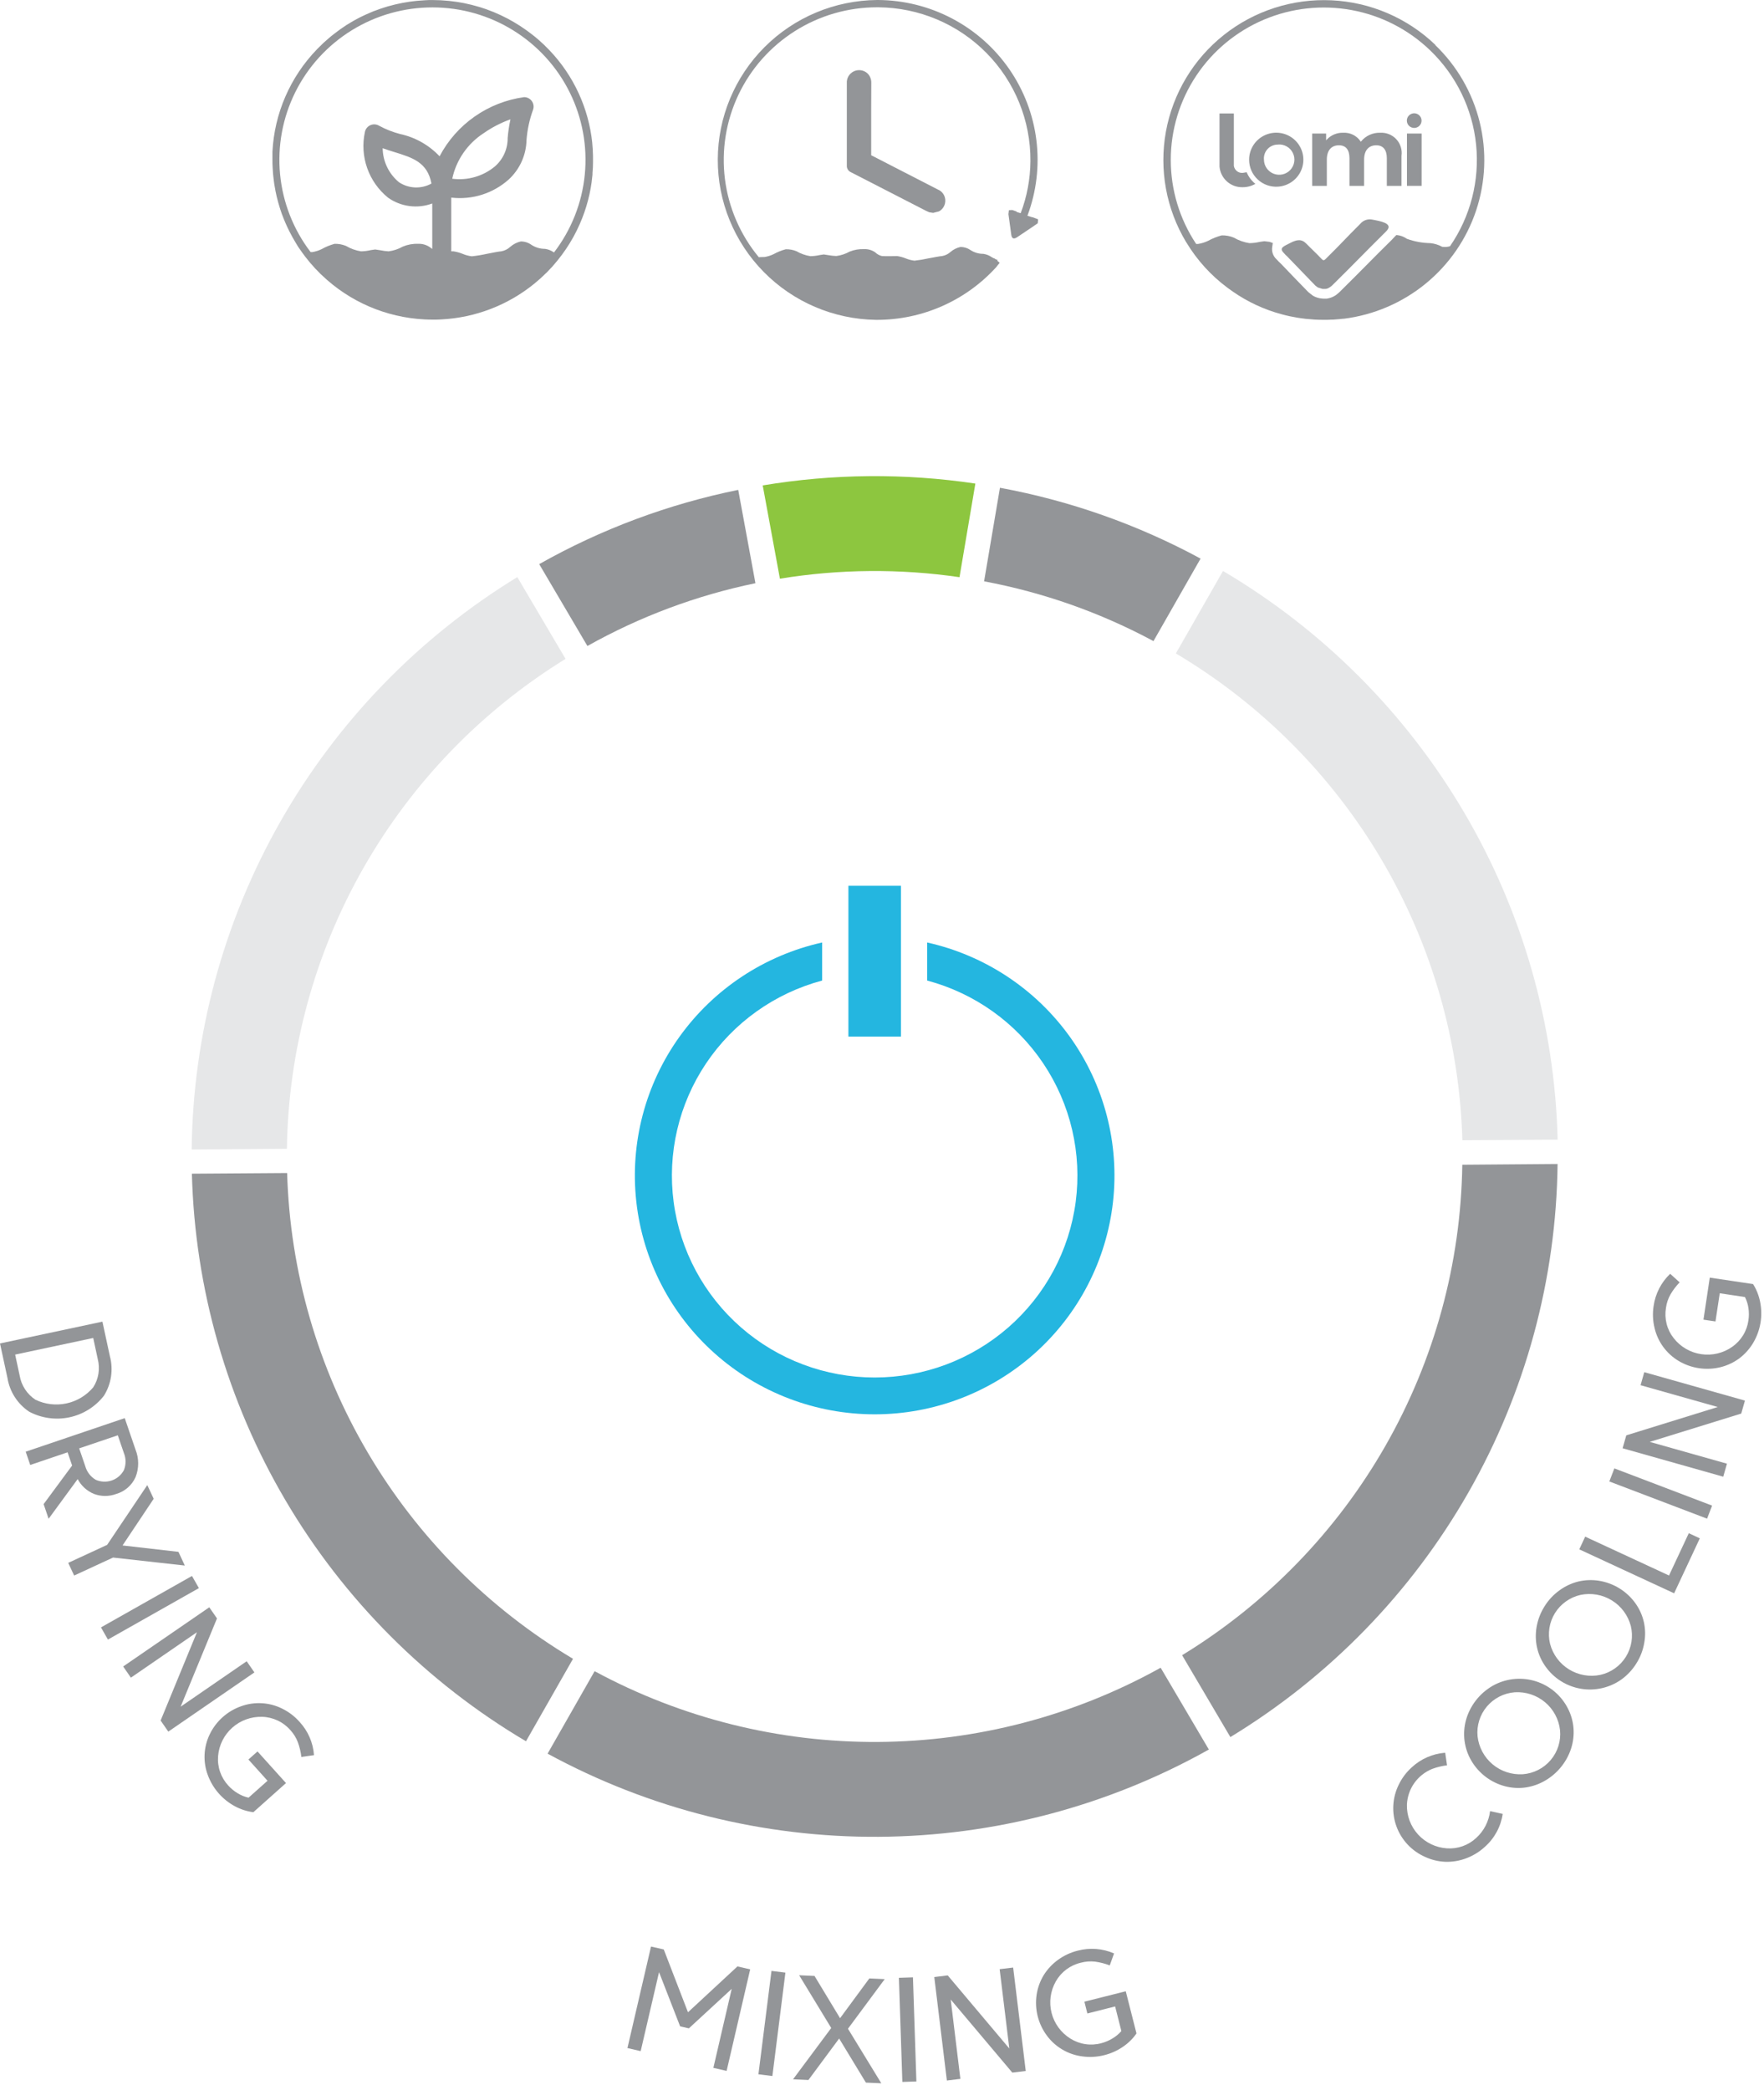 <svg width="119" height="141" viewBox="0 0 119 141" fill="none" xmlns="http://www.w3.org/2000/svg">
<path d="M98.651 76.921C98.467 70.269 96.599 63.771 93.221 58.03C89.842 52.289 85.062 47.491 79.324 44.081L82.504 38.518C89.222 42.485 94.818 48.086 98.766 54.797C102.715 61.507 104.887 69.107 105.079 76.882L98.651 76.921Z" fill="#E6E7E8"/>
<path d="M38.153 44.448C32.484 47.941 27.79 52.8 24.505 58.576C21.219 64.352 19.448 70.86 19.355 77.498L12.93 77.547C13.016 69.786 15.076 62.173 18.918 55.42C22.759 48.667 28.257 42.994 34.898 38.931L38.153 44.448Z" fill="#E6E7E8"/>
<path d="M6.909 89.158L7.413 91.49C7.533 91.938 7.559 92.406 7.489 92.865C7.42 93.324 7.257 93.764 7.01 94.157C6.431 94.9 5.608 95.415 4.686 95.611C3.763 95.808 2.801 95.673 1.968 95.232C1.581 94.974 1.251 94.639 0.999 94.249C0.747 93.858 0.579 93.42 0.504 92.962L0 90.629L6.909 89.158ZM6.591 91.669L6.289 90.26L1.022 91.381L1.326 92.792C1.381 93.122 1.504 93.438 1.687 93.719C1.87 94 2.109 94.24 2.39 94.425C3.041 94.738 3.778 94.825 4.484 94.674C5.191 94.522 5.826 94.14 6.29 93.588C6.47 93.306 6.59 92.99 6.642 92.66C6.693 92.329 6.676 91.992 6.591 91.669Z" fill="#939598"/>
<path d="M4.865 98.865L4.559 97.972L2.039 98.827L1.734 97.931L8.415 95.667L9.142 97.791C9.382 98.388 9.382 99.054 9.142 99.652C9.02 99.923 8.84 100.165 8.615 100.36C8.39 100.556 8.125 100.7 7.838 100.783C7.357 100.961 6.828 100.961 6.348 100.783C5.871 100.589 5.479 100.233 5.24 99.779L3.279 102.457L2.943 101.468L4.865 98.865ZM6.452 99.824C6.793 99.976 7.179 99.994 7.532 99.875C7.886 99.755 8.181 99.506 8.357 99.178C8.508 98.807 8.508 98.393 8.357 98.022L7.947 96.825L5.341 97.707L5.751 98.905C5.857 99.29 6.108 99.618 6.452 99.823V99.824Z" fill="#939598"/>
<path d="M10.368 101.108L8.267 104.256L12.038 104.688L12.468 105.612L7.625 105.073L5.002 106.286L4.602 105.431L7.227 104.217L9.936 100.184L10.368 101.108Z" fill="#939598"/>
<path d="M12.951 106.314L6.812 109.784L7.28 110.605L13.418 107.134L12.951 106.314Z" fill="#939598"/>
<path d="M8.309 112.421L14.118 108.428L14.638 109.178L12.186 115.133L16.641 112.068L17.162 112.821L11.354 116.815L10.836 116.067L13.286 110.11L8.83 113.175L8.309 112.421Z" fill="#939598"/>
<path d="M19.595 116.721C19.358 116.446 19.065 116.224 18.737 116.069C18.408 115.913 18.05 115.827 17.686 115.817C16.943 115.794 16.22 116.057 15.666 116.551C15.112 117.045 14.771 117.732 14.712 118.47C14.683 118.831 14.729 119.194 14.849 119.536C14.968 119.879 15.157 120.192 15.404 120.458C15.588 120.66 15.801 120.835 16.036 120.975C16.262 121.113 16.509 121.213 16.767 121.271L18.048 120.13L16.759 118.697L17.372 118.152L19.293 120.286L17.091 122.251C16.66 122.196 16.241 122.062 15.858 121.857C15.005 121.401 14.35 120.649 14.018 119.743C13.852 119.302 13.779 118.831 13.801 118.361C13.823 117.89 13.94 117.428 14.145 117.004C14.358 116.56 14.656 116.164 15.024 115.836C15.391 115.509 15.82 115.257 16.286 115.096C16.732 114.938 17.205 114.871 17.677 114.9C18.15 114.928 18.611 115.052 19.034 115.263C19.482 115.482 19.881 115.786 20.21 116.159C20.78 116.775 21.123 117.567 21.182 118.403L20.33 118.525C20.29 118.187 20.211 117.855 20.095 117.534C19.981 117.234 19.812 116.958 19.595 116.721Z" fill="#939598"/>
<path d="M46.471 136.833L45.881 136.697L44.459 133.04L43.221 138.368L42.328 138.162L43.918 131.313L44.778 131.511L46.412 135.748L49.748 132.655L50.608 132.853L49.018 139.703L48.124 139.497L49.361 134.168L46.471 136.833Z" fill="#939598"/>
<path d="M52.044 132.957L51.164 139.931L52.105 140.049L52.984 133.074L52.044 132.957Z" fill="#939598"/>
<path d="M54.537 140.316L53.5 140.269L56.075 136.808L53.912 133.251L54.949 133.298L56.671 136.147L58.646 133.465L59.683 133.512L57.204 136.858L59.453 140.538L58.414 140.493L56.609 137.519L54.537 140.316Z" fill="#939598"/>
<path d="M61.588 133.391L60.641 133.422L60.873 140.447L61.82 140.416L61.588 133.391Z" fill="#939598"/>
<path d="M63.876 140.351L63.027 133.372L63.935 133.261L68.089 138.193L67.437 132.84L68.348 132.731L69.197 139.71L68.291 139.818L64.136 134.888L64.787 140.24L63.876 140.351Z" fill="#939598"/>
<path d="M72.914 132.404C72.559 132.487 72.226 132.642 71.935 132.859C71.644 133.077 71.401 133.353 71.223 133.67C70.859 134.314 70.757 135.073 70.939 135.79C71.122 136.506 71.574 137.126 72.203 137.519C72.51 137.713 72.855 137.842 73.214 137.896C73.574 137.951 73.941 137.93 74.292 137.835C74.557 137.766 74.81 137.659 75.043 137.517C75.271 137.384 75.476 137.214 75.648 137.015L75.227 135.355L73.354 135.829L73.154 135.034L75.944 134.331L76.668 137.176C76.42 137.532 76.107 137.839 75.746 138.081C75.366 138.34 74.943 138.529 74.497 138.64C74.013 138.764 73.509 138.793 73.013 138.724C72.544 138.664 72.091 138.511 71.682 138.272C71.274 138.034 70.918 137.717 70.635 137.338C70.34 136.945 70.125 136.497 70.004 136.021C69.884 135.545 69.859 135.049 69.931 134.563C70.001 134.099 70.162 133.652 70.405 133.25C70.654 132.848 70.979 132.499 71.361 132.22C71.764 131.925 72.22 131.711 72.706 131.591C73.52 131.376 74.383 131.442 75.154 131.778L74.865 132.585C74.546 132.464 74.214 132.379 73.875 132.332C73.553 132.296 73.227 132.321 72.914 132.404Z" fill="#939598"/>
<path d="M99.588 123.986C100.106 123.514 100.436 122.873 100.521 122.179L101.373 122.366C101.245 123.233 100.812 124.026 100.151 124.604C99.782 124.94 99.35 125.201 98.88 125.372C98.435 125.537 97.962 125.613 97.487 125.596C97.016 125.575 96.554 125.462 96.128 125.261C95.686 125.066 95.287 124.783 94.957 124.43C94.627 124.078 94.371 123.663 94.206 123.21C94.04 122.757 93.968 122.275 93.993 121.794C94.019 121.313 94.141 120.841 94.353 120.408C94.568 119.958 94.87 119.555 95.242 119.221C95.859 118.65 96.652 118.304 97.492 118.239L97.618 119.088C97.279 119.129 96.946 119.21 96.625 119.327C96.136 119.523 95.713 119.856 95.409 120.285C95.105 120.714 94.932 121.222 94.911 121.747C94.893 122.488 95.163 123.207 95.663 123.755C96.164 124.303 96.858 124.637 97.6 124.689C97.962 124.715 98.326 124.666 98.668 124.545C99.01 124.424 99.323 124.234 99.588 123.986Z" fill="#939598"/>
<path d="M98.943 115.876C99.257 114.92 99.932 114.123 100.825 113.653C101.254 113.434 101.722 113.3 102.202 113.261C102.683 113.222 103.166 113.278 103.625 113.425C104.084 113.573 104.509 113.809 104.876 114.12C105.243 114.432 105.545 114.812 105.764 115.24C105.981 115.656 106.111 116.111 106.149 116.579C106.185 117.05 106.128 117.524 105.981 117.973C105.665 118.927 104.991 119.724 104.1 120.195C103.683 120.417 103.226 120.555 102.756 120.602C102.287 120.644 101.814 120.594 101.364 120.453C100.894 120.305 100.458 120.067 100.081 119.751C99.704 119.435 99.393 119.048 99.166 118.612C98.95 118.196 98.82 117.74 98.781 117.273C98.743 116.801 98.798 116.327 98.943 115.876ZM102.731 119.69C103.092 119.663 103.445 119.564 103.768 119.399C104.091 119.235 104.378 119.007 104.612 118.731C104.845 118.455 105.021 118.135 105.13 117.79C105.238 117.445 105.276 117.082 105.241 116.723C105.16 115.987 104.798 115.31 104.23 114.833C103.661 114.356 102.93 114.115 102.188 114.16C101.826 114.188 101.473 114.287 101.15 114.452C100.827 114.617 100.541 114.844 100.307 115.12C100.073 115.397 99.897 115.717 99.789 116.062C99.681 116.407 99.643 116.77 99.677 117.129C99.758 117.865 100.12 118.542 100.689 119.019C101.257 119.496 101.989 119.736 102.731 119.69Z" fill="#939598"/>
<path d="M103.659 109.757C103.743 109.267 103.923 108.797 104.188 108.375C104.449 107.95 104.792 107.581 105.197 107.289C105.579 107.008 106.013 106.804 106.474 106.689C106.932 106.581 107.407 106.563 107.872 106.638C108.359 106.717 108.825 106.89 109.244 107.149C109.664 107.407 110.028 107.745 110.316 108.144C110.593 108.526 110.79 108.961 110.894 109.421C110.998 109.881 111.008 110.358 110.922 110.822C110.84 111.313 110.661 111.784 110.395 112.206C110.133 112.631 109.791 113 109.386 113.294C108.994 113.573 108.55 113.772 108.08 113.88C107.611 113.988 107.124 114.003 106.649 113.923C106.173 113.843 105.718 113.671 105.31 113.415C104.901 113.16 104.548 112.827 104.269 112.435C103.994 112.054 103.798 111.621 103.693 111.163C103.589 110.701 103.578 110.224 103.659 109.757ZM107.961 112.987C108.315 112.908 108.65 112.759 108.945 112.549C109.241 112.34 109.492 112.073 109.683 111.766C109.874 111.459 110.002 111.117 110.059 110.76C110.116 110.403 110.101 110.038 110.015 109.687C109.827 108.971 109.37 108.353 108.738 107.964C108.106 107.574 107.348 107.441 106.62 107.593C106.266 107.673 105.932 107.823 105.637 108.033C105.342 108.242 105.091 108.509 104.9 108.816C104.71 109.123 104.582 109.465 104.525 109.821C104.468 110.178 104.482 110.543 104.568 110.894C104.756 111.61 105.212 112.226 105.844 112.616C106.476 113.006 107.234 113.139 107.961 112.987Z" fill="#939598"/>
<path d="M112.937 107.484L106.539 104.519L106.937 103.662L112.592 106.283L113.927 103.429L114.67 103.776L112.937 107.484Z" fill="#939598"/>
<path d="M108.905 99.058L108.566 99.94L115.16 102.449L115.498 101.568L108.905 99.058Z" fill="#939598"/>
<path d="M116.25 99.618L109.461 97.7L109.71 96.828L115.881 94.917L110.673 93.446L110.923 92.567L117.714 94.484L117.464 95.359L111.293 97.269L116.501 98.74L116.25 99.618Z" fill="#939598"/>
<path d="M112.386 88.231C112.326 88.588 112.341 88.954 112.43 89.305C112.519 89.656 112.681 89.984 112.906 90.27C113.361 90.855 114.026 91.243 114.761 91.352C115.496 91.462 116.246 91.285 116.853 90.859C117.151 90.651 117.403 90.384 117.592 90.074C117.781 89.764 117.903 89.419 117.951 89.06C117.991 88.79 117.991 88.517 117.951 88.248C117.914 87.987 117.835 87.733 117.715 87.498L116.015 87.244L115.727 89.145L114.916 89.024L115.342 86.188L118.263 86.624C118.493 86.991 118.654 87.396 118.737 87.819C118.93 88.764 118.766 89.747 118.277 90.579C118.036 90.987 117.718 91.344 117.341 91.63C116.963 91.91 116.533 92.113 116.077 92.228C115.598 92.347 115.101 92.371 114.613 92.298C114.125 92.225 113.656 92.058 113.233 91.804C112.828 91.561 112.477 91.239 112.199 90.858C111.921 90.477 111.723 90.044 111.617 89.585C111.498 89.101 111.476 88.598 111.553 88.106C111.669 87.276 112.063 86.509 112.67 85.93L113.309 86.507C113.072 86.753 112.865 87.025 112.692 87.319C112.533 87.601 112.429 87.91 112.386 88.231Z" fill="#939598"/>
<path d="M67.457 32.905L66.387 39.216C70.382 39.965 74.237 41.325 77.814 43.249L80.991 37.683C76.76 35.392 72.193 33.779 67.457 32.905Z" fill="#939598"/>
<path d="M36.375 38.056L39.627 43.579C43.163 41.593 46.987 40.164 50.962 39.343L49.801 33.047C45.089 34.004 40.558 35.694 36.375 38.056Z" fill="#939598"/>
<path d="M52.613 39.039C56.622 38.383 60.708 38.349 64.728 38.937L65.798 32.622C61.04 31.913 56.199 31.955 51.453 32.746L52.613 39.039Z" fill="#8DC63F"/>
<path d="M98.647 78.573C98.551 85.227 96.768 91.749 93.463 97.534C90.159 103.318 85.441 108.177 79.746 111.66L83.001 117.183C89.668 113.129 95.192 107.455 99.053 100.692C102.914 93.93 104.986 86.301 105.075 78.522L98.647 78.573Z" fill="#939598"/>
<path d="M78.298 112.505C72.47 115.749 65.912 117.471 59.235 117.512C52.559 117.553 45.98 115.91 40.113 112.738L36.941 118.301C43.789 122.029 51.477 123.96 59.282 123.911C67.086 123.863 74.75 121.836 81.55 118.023L78.298 112.505Z" fill="#939598"/>
<path d="M38.656 111.903C32.936 108.493 28.171 103.704 24.8 97.976C21.429 92.249 19.562 85.768 19.37 79.132L12.945 79.177C13.146 86.936 15.319 94.518 19.26 101.213C23.201 107.909 28.783 113.501 35.483 117.466L38.656 111.903Z" fill="#939598"/>
<path d="M60.777 59.755H57.234V69.928H60.777V59.755Z" fill="#24B6E0"/>
<path d="M62.548 63.58V66.148C65.753 67.004 68.536 68.99 70.379 71.738C72.222 74.486 72.999 77.808 72.566 81.084C72.133 84.36 70.518 87.367 68.023 89.546C65.528 91.725 62.323 92.926 59.005 92.926C55.687 92.926 52.482 91.725 49.987 89.546C47.492 87.367 45.878 84.36 45.444 81.084C45.011 77.808 45.788 74.486 47.631 71.738C49.474 68.99 52.258 67.004 55.463 66.148V63.58C51.577 64.449 48.15 66.714 45.837 69.941C43.524 73.169 42.488 77.133 42.927 81.074C43.365 85.016 45.248 88.657 48.215 91.302C51.181 93.947 55.023 95.41 59.005 95.41C62.987 95.41 66.829 93.947 69.796 91.302C72.762 88.657 74.645 85.016 75.084 81.074C75.522 77.133 74.486 73.169 72.173 69.941C69.86 66.714 66.433 64.449 62.548 63.58Z" fill="#24B6E0"/>
<path d="M37.29 17.948L37.583 17.603L37.678 17.483L37.885 17.216L37.974 17.093L38.171 16.815L38.24 16.709L38.438 16.401L38.487 16.318L38.687 15.973L38.714 15.923L38.915 15.536L38.924 15.516C39.426 14.493 39.761 13.397 39.915 12.269V12.254C39.935 12.099 39.954 11.941 39.969 11.782V11.672L39.996 11.289L40.004 10.941V10.79V10.714C40.004 10.547 40.004 10.38 39.991 10.227V10.129C39.983 9.973 39.971 9.819 39.954 9.664V9.64C39.712 7.304 38.702 5.112 37.082 3.406L36.704 3.024L36.324 2.678L36.097 2.487L35.929 2.353L35.593 2.1L35.521 2.047L35.129 1.779L35.104 1.761L34.674 1.495C34.381 1.322 34.081 1.164 33.773 1.021L33.324 0.823L33.299 0.813L32.864 0.646L32.813 0.626L32.4 0.49L32.314 0.464L31.926 0.357L31.808 0.325L31.444 0.243L31.292 0.209L30.956 0.149L30.778 0.121L30.442 0.079L30.252 0.057L29.894 0.03L29.726 0.017C29.548 0.017 29.368 0.003 29.188 0.003C29.008 0.003 28.84 0.003 28.667 0.017L28.432 0.034L28.153 0.054L27.856 0.087L27.644 0.114L27.325 0.166L27.141 0.198L26.82 0.266L26.644 0.305L26.333 0.387L26.151 0.434L25.861 0.526L25.668 0.588L25.4 0.686L25.19 0.762L24.952 0.864L24.725 0.961L24.511 1.061L24.268 1.178L24.076 1.28L23.824 1.418L23.648 1.523L23.394 1.675L23.226 1.789L22.979 1.957L22.799 2.09L22.575 2.258L22.36 2.425L22.192 2.566L21.831 2.885L21.816 2.899L21.804 2.91L21.419 3.287L21.377 3.332C19.575 5.199 18.51 7.651 18.379 10.238V10.509V10.796V10.813C18.379 10.967 18.379 11.12 18.391 11.272L18.401 11.439L18.421 11.737L18.443 11.941L18.473 12.201L18.503 12.42L18.544 12.654C18.57 12.822 18.602 12.974 18.638 13.131L18.671 13.282L18.744 13.565L18.786 13.719L18.87 14.002L18.915 14.142L19.012 14.43L19.053 14.534C19.18 14.876 19.325 15.211 19.488 15.538L19.517 15.598L19.67 15.888L19.725 15.991L19.885 16.269L19.945 16.37L20.113 16.649L20.157 16.713L20.392 17.047L20.584 17.307L20.596 17.322L20.832 17.616L20.915 17.719L21.224 18.068L21.251 18.1L21.291 18.14L21.641 18.498L21.703 18.554C23.576 20.353 26.04 21.416 28.639 21.548C28.827 21.558 29.017 21.563 29.205 21.563C29.398 21.563 29.59 21.563 29.782 21.548C32.062 21.429 34.246 20.592 36.018 19.158L36.04 19.141L36.406 18.828L36.477 18.766L36.796 18.463L36.892 18.373L37.263 17.98L37.282 17.961L37.29 17.948ZM37.364 17.026C37.188 16.901 36.984 16.819 36.769 16.788C36.437 16.79 36.111 16.692 35.835 16.507C35.629 16.363 35.384 16.286 35.132 16.288C34.869 16.348 34.626 16.473 34.423 16.651C34.253 16.809 34.041 16.915 33.812 16.955C33.702 16.955 33.206 17.051 32.847 17.123C32.511 17.198 32.172 17.254 31.83 17.29C31.615 17.265 31.404 17.208 31.205 17.123C31.008 17.043 30.802 16.987 30.591 16.955H30.442V13.335H30.482C31.169 13.411 31.865 13.341 32.523 13.132C33.182 12.923 33.789 12.578 34.306 12.12C34.679 11.779 34.979 11.366 35.188 10.905C35.396 10.445 35.509 9.947 35.519 9.443C35.572 8.747 35.72 8.063 35.959 7.407C35.994 7.311 36.005 7.208 35.991 7.106C35.977 7.005 35.939 6.908 35.88 6.824C35.821 6.74 35.743 6.672 35.651 6.624C35.56 6.577 35.459 6.552 35.356 6.552C34.155 6.718 33.012 7.167 32.02 7.861C31.028 8.555 30.217 9.475 29.654 10.544C28.936 9.783 28.004 9.258 26.98 9.038C26.494 8.911 26.025 8.726 25.584 8.487C25.495 8.432 25.395 8.399 25.291 8.392C25.187 8.384 25.083 8.402 24.988 8.444C24.892 8.485 24.809 8.549 24.744 8.63C24.679 8.711 24.635 8.807 24.616 8.909C24.441 9.718 24.495 10.56 24.771 11.341C25.046 12.123 25.534 12.813 26.178 13.335C26.605 13.638 27.101 13.832 27.62 13.9C28.14 13.968 28.668 13.909 29.16 13.727V16.795L29.017 16.688C28.779 16.518 28.489 16.433 28.197 16.448C27.845 16.436 27.496 16.5 27.172 16.636C26.877 16.803 26.553 16.912 26.217 16.955C26.026 16.945 25.835 16.919 25.647 16.88L25.311 16.83L25.026 16.87C24.805 16.923 24.58 16.951 24.353 16.955C23.997 16.899 23.655 16.776 23.345 16.592C23.101 16.491 22.838 16.442 22.574 16.448C22.267 16.531 21.971 16.652 21.695 16.808C21.495 16.905 21.282 16.972 21.063 17.007H20.955C19.79 15.482 19.076 13.662 18.894 11.754C18.712 9.846 19.069 7.925 19.925 6.208C20.781 4.491 22.102 3.047 23.739 2.038C25.376 1.029 27.263 0.496 29.188 0.499C31.113 0.502 32.998 1.04 34.632 2.054C36.266 3.067 37.583 4.515 38.434 6.234C39.285 7.954 39.637 9.875 39.449 11.783C39.262 13.691 38.542 15.508 37.373 17.031L37.364 17.026ZM30.508 12.057C30.779 10.792 31.543 9.687 32.632 8.982C33.188 8.593 33.795 8.279 34.435 8.05C34.345 8.465 34.282 8.886 34.247 9.309C34.251 9.672 34.176 10.031 34.028 10.363C33.879 10.694 33.66 10.989 33.386 11.228C32.99 11.557 32.529 11.8 32.034 11.942C31.538 12.085 31.019 12.124 30.508 12.057ZM29.108 12.381C28.771 12.568 28.389 12.659 28.004 12.645C27.619 12.63 27.245 12.511 26.923 12.299C26.581 12.019 26.305 11.668 26.114 11.271C25.922 10.873 25.82 10.439 25.814 9.998C26.073 10.094 26.338 10.174 26.599 10.256C27.837 10.639 28.835 10.947 29.106 12.381H29.108Z" fill="#939598"/>
<path d="M70.031 14.796L69.923 14.753L69.646 14.651H69.614L69.311 14.554C69.921 12.929 70.128 11.181 69.915 9.46C69.702 7.738 69.074 6.093 68.086 4.664C67.098 3.236 65.778 2.066 64.239 1.254C62.7 0.442 60.987 0.012 59.245 0H59.166C56.315 0.024 53.588 1.166 51.577 3.178C49.566 5.191 48.432 7.912 48.422 10.751C48.412 13.59 49.526 16.319 51.523 18.346C53.519 20.373 56.238 21.534 59.089 21.578H59.166C60.679 21.577 62.176 21.261 63.559 20.65C64.942 20.039 66.182 19.146 67.199 18.03L67.343 17.847L67.438 17.729L67.269 17.583L67.303 17.543L67.135 17.473L67.066 17.414L67.054 17.431L66.895 17.344C66.728 17.228 66.536 17.153 66.335 17.124C66.023 17.126 65.717 17.035 65.458 16.862C65.263 16.73 65.033 16.659 64.797 16.659C64.549 16.714 64.318 16.829 64.125 16.994C63.964 17.14 63.764 17.238 63.549 17.275C63.448 17.275 62.982 17.364 62.643 17.427C62.329 17.498 62.01 17.551 61.69 17.585C61.488 17.561 61.29 17.51 61.102 17.432C60.917 17.357 60.723 17.305 60.525 17.275C60.5 17.275 59.74 17.293 59.5 17.275C59.329 17.236 59.172 17.15 59.047 17.027C58.822 16.869 58.551 16.791 58.277 16.806C57.947 16.794 57.619 16.851 57.314 16.974C57.037 17.13 56.732 17.23 56.416 17.27C56.238 17.264 56.06 17.245 55.884 17.213L55.573 17.165L55.304 17.205C55.097 17.252 54.886 17.277 54.674 17.282C54.341 17.23 54.02 17.116 53.729 16.947C53.5 16.853 53.254 16.808 53.007 16.815C52.718 16.892 52.441 17.005 52.18 17.149C51.992 17.239 51.792 17.302 51.587 17.337C51.382 17.337 51.267 17.347 51.19 17.352C49.941 15.845 49.149 14.015 48.904 12.077C48.66 10.138 48.975 8.171 49.811 6.403C50.647 4.636 51.971 3.142 53.628 2.095C55.284 1.048 57.206 0.492 59.167 0.492H59.245C61.988 0.512 64.611 1.617 66.536 3.563C68.462 5.509 69.533 8.137 69.513 10.868C69.504 12.069 69.282 13.259 68.856 14.383L68.602 14.306L68.57 14.266L68.293 14.167L68.061 14.179L68.029 14.448C68.091 14.909 68.158 15.365 68.219 15.826C68.256 16.1 68.387 16.16 68.629 15.993L69.595 15.345L70.007 15.062L70.031 14.796Z" fill="#939598"/>
<path d="M58.778 5.573C58.779 5.458 58.757 5.344 58.713 5.237C58.669 5.13 58.604 5.033 58.522 4.952C58.4 4.839 58.246 4.765 58.08 4.741C57.915 4.716 57.746 4.741 57.596 4.814C57.445 4.886 57.32 5.002 57.236 5.146C57.153 5.29 57.115 5.456 57.127 5.622V7.508C57.127 8.73 57.127 9.952 57.127 11.175C57.123 11.267 57.146 11.359 57.195 11.438C57.244 11.517 57.316 11.579 57.401 11.617C58.649 12.258 59.897 12.899 61.144 13.54L62.475 14.224L62.683 14.318L62.949 14.36L63.345 14.259C63.445 14.204 63.532 14.129 63.601 14.038C63.67 13.948 63.72 13.844 63.747 13.734C63.796 13.54 63.772 13.335 63.679 13.158C63.586 12.98 63.431 12.843 63.243 12.773L62.954 12.624C61.567 11.909 60.179 11.195 58.789 10.482L58.771 10.47V10.448C58.771 9.841 58.771 9.233 58.771 8.626V7.287C58.776 6.715 58.779 6.143 58.778 5.573Z" fill="#939598"/>
<path d="M96.827 3.024C94.935 1.211 92.447 0.143 89.824 0.02C87.201 -0.103 84.623 0.726 82.568 2.354C80.514 3.982 79.123 6.298 78.654 8.871C78.186 11.444 78.671 14.098 80.021 16.341L80.035 16.358C80.751 17.547 81.693 18.585 82.809 19.414L82.882 19.468L83.171 19.673C84.173 20.37 85.289 20.888 86.469 21.203H86.471C86.639 21.25 86.807 21.29 86.975 21.327L87.075 21.347L87.525 21.432L87.718 21.461L88.095 21.511L88.41 21.536L88.688 21.56C88.889 21.571 89.093 21.576 89.298 21.576C89.474 21.576 89.652 21.576 89.827 21.563H89.931L90.363 21.528L90.595 21.503H90.651C92.678 21.249 94.593 20.429 96.172 19.137C97.752 17.846 98.933 16.136 99.578 14.205C100.222 12.274 100.306 10.2 99.817 8.224C99.329 6.247 98.29 4.449 96.818 3.036L96.827 3.024ZM78.981 10.79C78.98 8.772 79.576 6.798 80.694 5.115C81.812 3.432 83.402 2.114 85.267 1.325C87.132 0.536 89.189 0.311 91.182 0.679C93.174 1.046 95.014 1.989 96.472 3.391C98.231 5.08 99.332 7.335 99.578 9.756C99.824 12.177 99.2 14.607 97.817 16.612C97.646 16.662 97.468 16.674 97.292 16.649C97.047 16.515 96.777 16.432 96.499 16.403C95.956 16.394 95.419 16.295 94.909 16.11C94.701 15.962 94.457 15.874 94.202 15.854L94.104 15.95L93.913 16.154L93.903 16.166C93.198 16.858 92.657 17.404 92.135 17.933C91.612 18.462 91.086 18.991 90.394 19.673L90.363 19.703L90.303 19.759L90.267 19.789L90.207 19.839L90.168 19.871L90.106 19.916L90.054 19.948L89.987 19.988L89.92 20.021L89.844 20.055L89.768 20.082L89.686 20.108L89.602 20.127L89.496 20.149H89.415H89.332H89.305L89.177 20.139C88.963 20.122 88.755 20.057 88.57 19.948L88.264 19.71C87.728 19.156 87.088 18.504 86.463 17.843L86.325 17.705L86.29 17.677L86.261 17.645L86.194 17.575L86.106 17.484C85.996 17.381 85.912 17.253 85.863 17.11C85.813 16.968 85.799 16.815 85.823 16.666L85.863 16.393L85.648 16.316L85.295 16.273L84.992 16.316C84.761 16.37 84.524 16.399 84.286 16.403C83.914 16.345 83.555 16.218 83.229 16.028C82.972 15.923 82.696 15.872 82.418 15.878C82.096 15.964 81.785 16.088 81.493 16.249C81.281 16.351 81.054 16.421 80.821 16.457H80.693C79.576 14.777 78.98 12.805 78.981 10.79Z" fill="#939598"/>
<path d="M95.902 9.009H94.914V12.539H95.902V9.009Z" fill="#939598"/>
<path d="M89.508 10.768C89.508 10.154 89.807 9.801 90.326 9.801C90.79 9.801 91.035 10.102 91.035 10.674V12.54H92.023V10.768C92.023 10.154 92.324 9.801 92.847 9.801C93.306 9.801 93.556 10.11 93.556 10.674V12.54H94.546V10.515C94.575 10.314 94.559 10.109 94.498 9.915C94.438 9.721 94.335 9.542 94.196 9.393C94.058 9.243 93.888 9.127 93.698 9.051C93.508 8.975 93.305 8.943 93.101 8.955C92.858 8.949 92.617 8.997 92.396 9.097C92.175 9.197 91.98 9.346 91.825 9.533L91.802 9.561L91.78 9.53C91.652 9.342 91.478 9.191 91.275 9.09C91.072 8.99 90.845 8.943 90.618 8.955C90.412 8.948 90.205 8.985 90.014 9.064C89.823 9.142 89.65 9.261 89.509 9.412L89.461 9.469V9.009H88.519V12.54H89.508V10.768Z" fill="#939598"/>
<path d="M95.41 8.631C95.508 8.629 95.603 8.599 95.684 8.544C95.764 8.488 95.826 8.41 95.863 8.32C95.899 8.23 95.907 8.13 95.887 8.035C95.867 7.94 95.819 7.853 95.749 7.785C95.679 7.716 95.591 7.67 95.495 7.652C95.399 7.634 95.299 7.645 95.209 7.682C95.119 7.72 95.042 7.784 94.988 7.865C94.934 7.946 94.906 8.042 94.906 8.139C94.906 8.204 94.919 8.269 94.945 8.33C94.97 8.39 95.008 8.445 95.055 8.49C95.102 8.536 95.157 8.572 95.218 8.596C95.279 8.621 95.345 8.632 95.41 8.631Z" fill="#939598"/>
<path d="M83.846 12.629C84.141 12.629 84.431 12.551 84.686 12.403L84.589 12.321C84.376 12.124 84.209 11.885 84.098 11.618L83.843 11.663C83.7 11.677 83.557 11.634 83.444 11.546C83.331 11.458 83.257 11.33 83.236 11.188V7.653H82.269V11.237C82.301 11.626 82.483 11.989 82.777 12.248C83.07 12.508 83.454 12.644 83.846 12.629Z" fill="#939598"/>
<path d="M86.218 12.592C86.574 12.568 86.916 12.441 87.2 12.227C87.485 12.013 87.7 11.72 87.82 11.385C87.939 11.051 87.958 10.688 87.874 10.343C87.79 9.998 87.606 9.685 87.345 9.442C87.085 9.2 86.758 9.038 86.407 8.978C86.055 8.917 85.694 8.961 85.367 9.102C85.039 9.244 84.761 9.477 84.565 9.775C84.37 10.072 84.265 10.419 84.266 10.775C84.265 11.024 84.317 11.271 84.416 11.501C84.516 11.73 84.662 11.936 84.845 12.106C85.028 12.277 85.245 12.408 85.481 12.492C85.717 12.575 85.968 12.609 86.218 12.592ZM86.218 9.747C86.424 9.732 86.63 9.779 86.808 9.882C86.987 9.985 87.13 10.139 87.219 10.324C87.309 10.509 87.34 10.716 87.309 10.919C87.279 11.123 87.187 11.312 87.047 11.462C86.906 11.613 86.724 11.718 86.523 11.764C86.322 11.809 86.112 11.794 85.919 11.719C85.727 11.644 85.562 11.513 85.446 11.344C85.33 11.174 85.267 10.973 85.267 10.768C85.255 10.637 85.271 10.506 85.314 10.382C85.357 10.258 85.425 10.145 85.515 10.049C85.605 9.953 85.714 9.877 85.835 9.827C85.956 9.776 86.087 9.751 86.218 9.754V9.747Z" fill="#939598"/>
<path d="M87.024 16.398C86.639 16.602 86.271 16.711 86.58 17.037L86.733 17.205C86.803 17.265 86.869 17.33 86.931 17.399C87.53 18.024 88.13 18.645 88.731 19.263L88.9 19.392L89.222 19.492H89.308H89.325H89.363H89.404L89.449 19.483H89.486L89.53 19.467L89.565 19.456L89.609 19.436L89.642 19.419L89.684 19.392L89.715 19.375L89.76 19.343L89.787 19.323L89.831 19.287L89.856 19.265L89.901 19.223L89.921 19.203C91.318 17.827 92.034 17.069 93.43 15.688L93.58 15.531C93.958 15.061 93.131 14.917 92.536 14.808C92.395 14.785 92.25 14.8 92.115 14.85C91.981 14.899 91.862 14.983 91.77 15.093C90.594 16.264 90.651 16.264 89.463 17.436L89.437 17.462L89.397 17.499L89.382 17.513L89.355 17.528L89.338 17.539L89.321 17.549H89.289H89.271H89.256L89.232 17.528H89.219L89.187 17.499L89.173 17.486L89.153 17.464L89.116 17.427C88.716 17.006 88.541 16.863 88.136 16.448C87.814 16.113 87.501 16.147 87.024 16.398Z" fill="#939598"/>
</svg>

